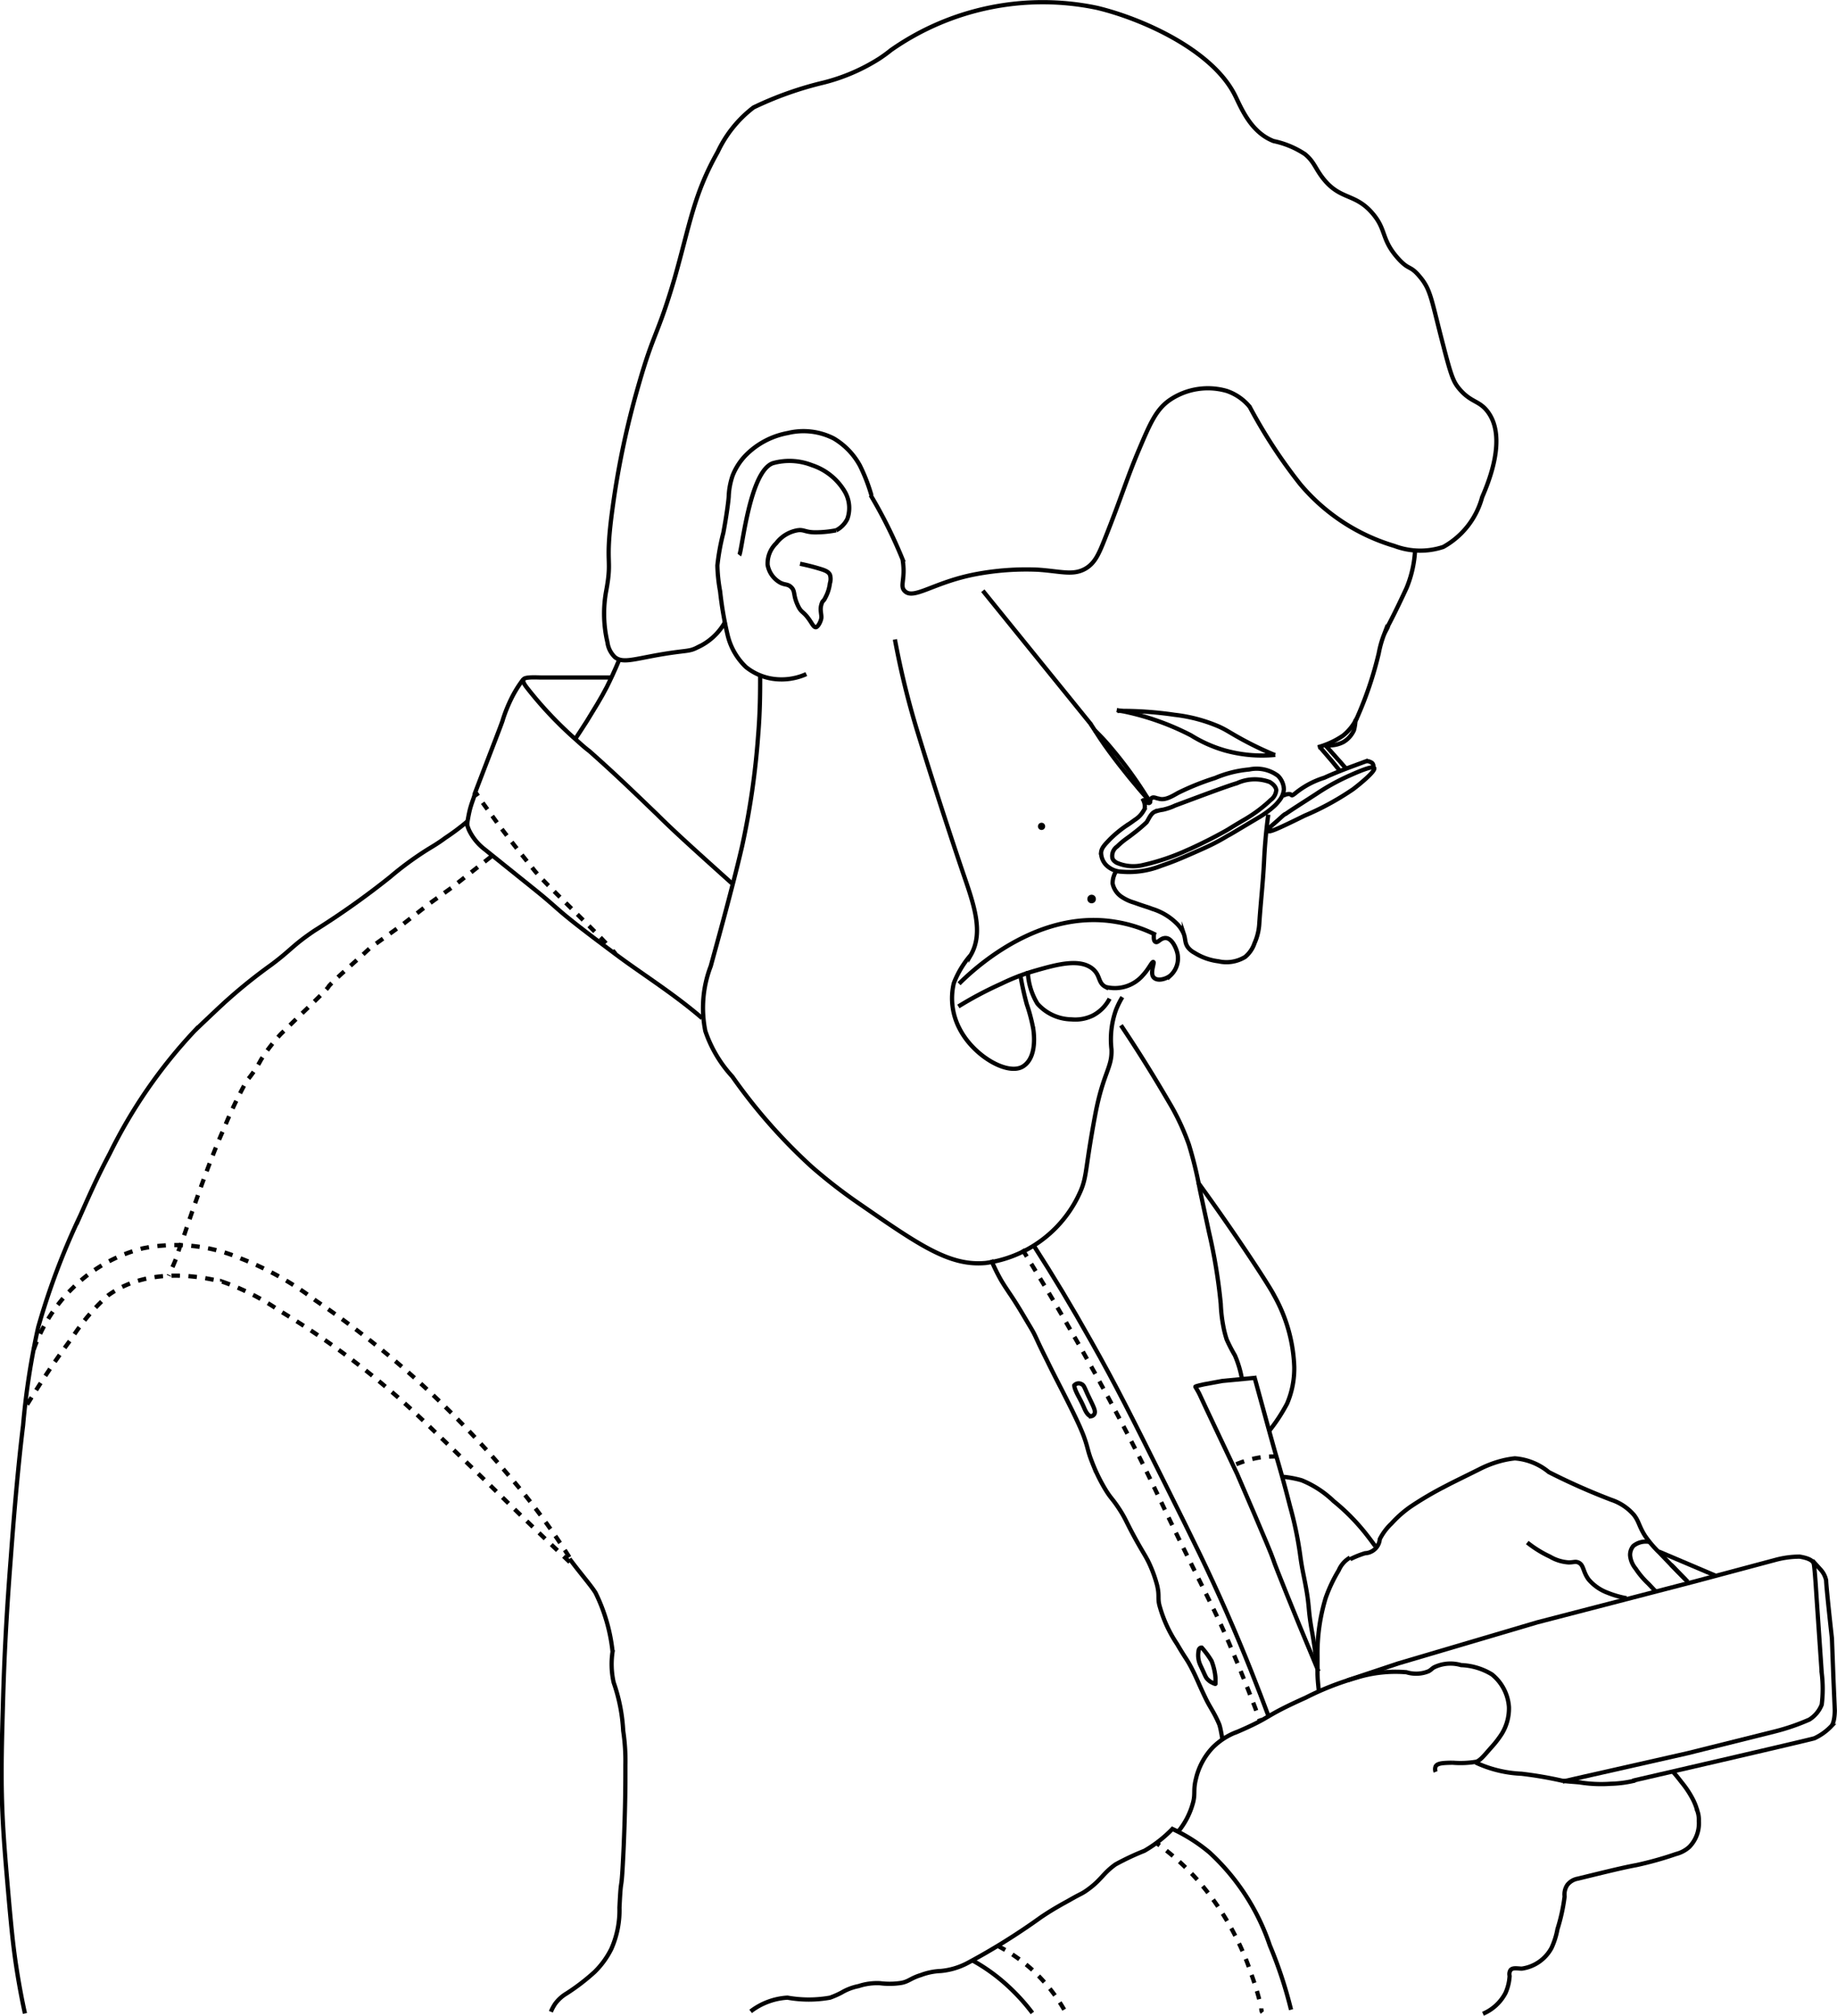 <svg xmlns="http://www.w3.org/2000/svg" viewBox="0 0 108.24 118.74"><defs><style>.cls-1,.cls-3,.cls-4,.cls-5{fill:none;}.cls-1,.cls-2,.cls-3,.cls-4,.cls-5{stroke:#000;stroke-miterlimit:10;stroke-width:0.25px;}.cls-3{stroke-dasharray:0.5;}.cls-4{stroke-dasharray:0.5 0.5;}.cls-5{stroke-dasharray:0.48 0.48;}</style></defs><title>versao-final</title><g id="frente"><path class="cls-1" d="M116.67,95.39a11.3,11.3,0,0,0,.56,1.15c.21.36.38.6.49.77.5.73.85,1.35,1.24,2s.27.55,1,2c.57,1.17.83,1.62,1.51,3,.26.54.44.91.64,1.42.28.75.23.88.51,1.58a10.13,10.13,0,0,0,.78,1.6c.35.57.39.5.81,1.14s.4.77,1.09,2c.39.69.46.76.66,1.17a7.57,7.57,0,0,1,.49,1.34c.16.67,0,.75.17,1.3a7.7,7.7,0,0,0,1,2.15c.55.94.56.85.87,1.45s.42.93.83,1.78c.24.5.51.84.79,1.51.09.24.16.78.2.91" transform="translate(-58.27 -21.17)"/></g><g id="gola"><path class="cls-1" d="M94.33,61.08c-.78,0-1.68,0-2.21,0-1,0-1.85,0-2,0s-.93-.05-1,.11.1.35.15.43A22.6,22.6,0,0,0,92,64.56c.32.28.63.58,1,.86,1.59,1.41,2.52,2.32,4,3.74,1,1,2.54,2.38,4.43,4.08" transform="translate(-58.27 -21.17)"/><path class="cls-1" d="M89.11,61.18a6.74,6.74,0,0,0-.68,1.08,8.87,8.87,0,0,0-.53,1.3c0,.07-.57,1.51-1.66,4.37,0,.15-.18.5-.3,1a8.46,8.46,0,0,0-.16.91" transform="translate(-58.27 -21.17)"/></g><g id="gola-2" data-name="gola"><path class="cls-1" d="M85.78,69.7a2.44,2.44,0,0,0,.13.38,3.14,3.14,0,0,0,.9,1.11l3,2.41c1.64,1.32,1,1,4.57,3.66,1.59,1.21,3.51,2.38,5.26,3.89" transform="translate(-58.27 -21.17)"/></g><g id="mangas"><path class="cls-1" d="M85.84,69.53a13.64,13.64,0,0,1-1.33,1c-.47.35-.82.54-1.12.73a19,19,0,0,0-2.13,1.57A47.71,47.71,0,0,1,76.79,76c-1.3.88-1.35,1.12-2.53,2a30.7,30.7,0,0,0-2.64,2.12c-.12.1-1.08,1-1.88,1.77a29.7,29.7,0,0,0-5,7.23c-.71,1.34-1.15,2.33-1.73,3.64a42.14,42.14,0,0,0-2.49,6.6,43.78,43.78,0,0,0-.89,5.78c-.1.79-.41,3.48-.72,7.75-.16,2.08-.37,5-.47,8.81-.08,2.81-.12,4.48,0,6.81.07,1.3.17,2.5.38,4.89.13,1.42.21,2.21.34,3.15.18,1.28.41,2.47.58,3.23" transform="translate(-58.27 -21.17)"/><path class="cls-1" d="M94.38,118.37a4.92,4.92,0,0,0,.05,1.92,10.17,10.17,0,0,1,.56,2.84,11.79,11.79,0,0,1,.13,2c0,1.17,0,2.39-.1,4.79-.15,3.31-.14,1.33-.25,3.63a5.62,5.62,0,0,1-.48,2.43,5,5,0,0,1-1,1.37,12.39,12.39,0,0,1-1.63,1.25,2.28,2.28,0,0,0-.67.6,2.64,2.64,0,0,0-.26.48" transform="translate(-58.27 -21.17)"/><path class="cls-1" d="M91.83,113c.68.91,1.25,1.55,1.53,2a10.3,10.3,0,0,1,1,3.43" transform="translate(-58.27 -21.17)"/><path class="cls-1" d="M128.86,90.83c2.11,2.89,4.21,6.09,4.5,6.68a9.28,9.28,0,0,1,1.17,4.17,5.29,5.29,0,0,1-.42,2.17,10.06,10.06,0,0,1-1.07,1.63" transform="translate(-58.27 -21.17)"/><path class="cls-1" d="M133.9,108.17a6.15,6.15,0,0,1,1.06.2,5.92,5.92,0,0,1,1.89,1.23,12.18,12.18,0,0,1,2,2.05c.15.19.36.48.45.6" transform="translate(-58.27 -21.17)"/><path class="cls-1" d="M127.41,128.85a7.49,7.49,0,0,1-1.71,1.35A15.24,15.24,0,0,0,124,131c-.76.54-.84.93-1.7,1.53-.31.22-.31.17-1.06.6-.49.27-1,.55-1.66,1a38.39,38.39,0,0,1-4.3,2.68,4.17,4.17,0,0,1-1.58.47,3.71,3.71,0,0,0-1.17.24c-.66.2-.73.42-1.29.48a4.45,4.45,0,0,1-1.11,0,3.46,3.46,0,0,0-1.27.17,3.16,3.16,0,0,0-1,.38,5.12,5.12,0,0,1-.68.3,7.09,7.09,0,0,1-2.51,0,3.94,3.94,0,0,0-2.17.81" transform="translate(-58.27 -21.17)"/><path class="cls-1" d="M134.34,139.56a25.34,25.34,0,0,0-1.25-3.79,13.14,13.14,0,0,0-3.54-5.46,9.73,9.73,0,0,0-2.27-1.43" transform="translate(-58.27 -21.17)"/></g><g id="bolso"><path class="cls-1" d="M132.3,102.33l-2,.19-1.09.2c-.52.11-.51.14-.51.14s.23.38.28.51,2.19,4.64,2.19,4.64,2,4.62,2.11,5,1.53,3.85,1.53,3.85l1.15,2.77" transform="translate(-58.27 -21.17)"/></g><g id="botoes-frente"><path class="cls-1" d="M133,122.23c-.56-1.5-1.37-3.61-2.46-6.09s-1.93-4.17-3.67-7.66c-1.9-3.81-2.85-5.72-4.31-8.3-1.19-2.12-2.18-3.76-3.41-5.68" transform="translate(-58.27 -21.17)"/><path class="cls-1" d="M129.08,118.23a5.11,5.11,0,0,1,.58.79,3.58,3.58,0,0,1,.23,1c0,.16,0,.3,0,.34s-.29-.11-.34-.15c-.25-.21-.18-.15-.55-.94a1.39,1.39,0,0,1-.11-.83C128.9,118.28,129,118.22,129.08,118.23Z" transform="translate(-58.27 -21.17)"/><path class="cls-1" d="M121.57,102.78c0,.1.05.29.28.71.06.12.16.29.31.64s.29.46.4.47a.27.27,0,0,0,.18-.11c.11-.17,0-.38-.3-1s-.28-.72-.48-.8A.34.34,0,0,0,121.57,102.78Z" transform="translate(-58.27 -21.17)"/></g><g id="maos"><path class="cls-1" d="M142.86,125.55a.44.44,0,0,1,0-.32c.1-.19.41-.21,1-.22a5.65,5.65,0,0,0,1.41-.06c.23-.09.44-.35.86-.83a5.86,5.86,0,0,0,.64-.83,2.86,2.86,0,0,0,.41-1.57,2.71,2.71,0,0,0-1-1.91,3.75,3.75,0,0,0-1.82-.55,2.22,2.22,0,0,0-1.59.13c-.15.09-.16.14-.32.23a1.93,1.93,0,0,1-1.31.06,7.79,7.79,0,0,0-2.94.32,16.69,16.69,0,0,0-3,1.18c-2.57,1.15-1.91,1.1-4,2a4,4,0,0,0-1.47.93,4,4,0,0,0-1,1.88c-.17.7,0,.87-.2,1.5a4.49,4.49,0,0,1-.85,1.59" transform="translate(-58.27 -21.17)"/></g><g id="maos-2" data-name="maos"><path class="cls-1" d="M158.24,127.74a1.58,1.58,0,0,1,.13.7,2,2,0,0,1-.56,1.53,1.85,1.85,0,0,1-.79.42,20.25,20.25,0,0,1-2.32.65c-.81.15-1.7.37-3.46.8a1,1,0,0,0-.62.37,1,1,0,0,0-.16.68,10.79,10.79,0,0,1-.42,1.92,4.58,4.58,0,0,1-.35,1.11,2.36,2.36,0,0,1-1.75,1.22c-.24,0-.54-.08-.67.09a.45.45,0,0,0-.05.34,2.86,2.86,0,0,1-.24,1,2.68,2.68,0,0,1-1.33,1.23" transform="translate(-58.27 -21.17)"/><path class="cls-1" d="M145.22,125a7,7,0,0,0,1.52.51,7.15,7.15,0,0,0,1.18.15,23,23,0,0,1,2.44.42" transform="translate(-58.27 -21.17)"/></g><g id="maos-3" data-name="maos"><line class="cls-1" x1="97.74" y1="91.4" x2="101.08" y2="92.82"/><line class="cls-1" x1="98.47" y1="92.18" x2="99.33" y2="93.07"/></g><g id="maos-4" data-name="maos"><path class="cls-1" d="M157.72,114.35c-.65-.64-1.28-1.3-1.68-1.72a6.34,6.34,0,0,1-.85-1c-.36-.58-.34-.82-.64-1.21a3,3,0,0,0-1.32-.89,38.16,38.16,0,0,1-3.7-1.64,3.56,3.56,0,0,0-2-.81,5.37,5.37,0,0,0-.89.17,6.38,6.38,0,0,0-1.2.47c-1,.5-1.53.75-2,1a20.22,20.22,0,0,0-2.06,1.21,6.71,6.71,0,0,0-1.13,1,3.29,3.29,0,0,0-.68.91.91.91,0,0,1-.87.83,5.39,5.39,0,0,0-.87.35" transform="translate(-58.27 -21.17)"/><path class="cls-1" d="M154.11,115.32A5.72,5.72,0,0,1,153,115a2.7,2.7,0,0,1-1.13-.79c-.35-.48-.27-.86-.61-1-.18-.07-.26,0-.56,0a2.45,2.45,0,0,1-1.1-.34,6.64,6.64,0,0,1-1.34-.83" transform="translate(-58.27 -21.17)"/></g><g id="maos-5" data-name="maos"><path class="cls-1" d="M156.81,125.5c.23.26.41.49.54.66a5.62,5.62,0,0,1,.7,1.07,3.5,3.5,0,0,1,.22.58" transform="translate(-58.27 -21.17)"/></g><g id="maos-6" data-name="maos"><path class="cls-1" d="M150.64,111.33" transform="translate(-58.27 -21.17)"/><path class="cls-1" d="M155.44,112a1.17,1.17,0,0,0-.93.24.81.81,0,0,0-.19.56,1.42,1.42,0,0,0,.32.77,5,5,0,0,0,.75.89c.14.14.38.41.46.48" transform="translate(-58.27 -21.17)"/></g><g id="camisa"><path class="cls-1" d="M137.81,112.93a1.58,1.58,0,0,0-.66.75,8.69,8.69,0,0,0-.77,1.63,11.15,11.15,0,0,0-.48,3.41c0,.47,0,1,0,1,0,.37.06.87.08,1.09" transform="translate(-58.27 -21.17)"/></g><g id="camisa-2" data-name="camisa"><path class="cls-1" d="M124.32,81.57c1.4,2.09,2.37,3.74,3,4.82a14,14,0,0,1,1,2.2,23.4,23.4,0,0,1,.64,2.62c.34,1.61.52,2.41.54,2.52a32.27,32.27,0,0,1,.7,4.25,8.81,8.81,0,0,0,.16,1.37,6,6,0,0,0,.19.73,9.1,9.1,0,0,0,.48.93,6.13,6.13,0,0,1,.41,1.35" transform="translate(-58.27 -21.17)"/></g><g id="bolso-2" data-name="bolso"><path class="cls-1" d="M132.17,102.24c.51,1.86.94,3.44,1.23,4.47.24.81.53,1.81.88,3.19a21.6,21.6,0,0,1,.59,2.81c.14,1.06.24,1.29.41,2.32.14.88.08,1,.27,2.11.15.79.23,1.44.28,1.87" transform="translate(-58.27 -21.17)"/></g><g id="pulso"><path class="cls-1" d="M115.61,136.68a10.66,10.66,0,0,1,2,1.44,11.74,11.74,0,0,1,1.49,1.63" transform="translate(-58.27 -21.17)"/></g><g id="telemovel"><path class="cls-1" d="M137.66,120.16l3-1,8.19-2.42,9.29-2.41,4.79-1.28a5.5,5.5,0,0,1,1.38-.18c.42.07.77.19.83.42s.16,1.9.16,1.9l.31,4.54a7.64,7.64,0,0,1,0,1.86,1.83,1.83,0,0,1-.73.88,12.7,12.7,0,0,1-2,.69l-5.17,1.29-6.19,1.4-1.18.27" transform="translate(-58.27 -21.17)"/></g><g id="telemovel-2" data-name="telemovel"><path class="cls-1" d="M165.06,113.1l.48.53a1.34,1.34,0,0,1,.33.64c0,.35.34,3.41.34,3.41l.09,2.38.08,1.87s0,.7-.2.92a3.27,3.27,0,0,1-1,.72c-.29.1-10.71,2.5-10.71,2.5" transform="translate(-58.27 -21.17)"/><path class="cls-1" d="M154.18,126.05" transform="translate(-58.27 -21.17)"/></g><g id="telemovel-3" data-name="telemovel"><path class="cls-1" d="M150.35,126.07c.23.05.6.06,1,.1a8,8,0,0,0,1.83.08,6.62,6.62,0,0,0,1.43-.19" transform="translate(-58.27 -21.17)"/></g><g id="nariz"><path class="cls-1" d="M133,69.16c-.16,1.17-.22,2.12-.25,2.76-.06,1.23-.2,2.44-.28,3.66a3.27,3.27,0,0,1-.28,1.15,1.81,1.81,0,0,1-.55.81,2.11,2.11,0,0,1-1.57.26,3.44,3.44,0,0,1-1.43-.51,1.14,1.14,0,0,1-.38-.32c-.18-.25-.13-.46-.23-.76a1.91,1.91,0,0,0-.48-.69,3.49,3.49,0,0,0-1.39-.81c-.3-.12-.38-.12-1.07-.37a2.58,2.58,0,0,1-.67-.3,1.26,1.26,0,0,1-.59-.81,1.22,1.22,0,0,1,.08-.48.82.82,0,0,1,.16-.29" transform="translate(-58.27 -21.17)"/></g><g id="oculos"><line class="cls-1" x1="57.91" y1="34.8" x2="64.3" y2="42.69"/><path class="cls-1" d="M122.54,63.83c.35.54.7,1.09,1.11,1.64.78,1.06,1.56,2,2.33,2.87" transform="translate(-58.27 -21.17)"/><path class="cls-1" d="M122.79,64.21a12.49,12.49,0,0,1,1,1.08,24.43,24.43,0,0,1,2,2.74l.18.27" transform="translate(-58.27 -21.17)"/></g><g id="oculos-2" data-name="oculos"><path class="cls-1" d="M125.64,68.31s.11.21.08.45c0,0,0,.07-.06.16a1.56,1.56,0,0,1-.53.55c-.27.2-.44.31-.55.38a6.83,6.83,0,0,0-.89.74c-.34.35-.51.53-.54.79a1.05,1.05,0,0,0,.34.79,1.35,1.35,0,0,0,.85.35,5.17,5.17,0,0,0,2.36-.35c.62-.21,1.06-.39,1.9-.76s1.29-.57,2-1c.25-.13.2-.11,1.9-1.12a5.53,5.53,0,0,0,.78-.57,2.14,2.14,0,0,0,.35-.37,1.22,1.22,0,0,0,.29-.68,1.18,1.18,0,0,0-.35-.8,2.11,2.11,0,0,0-1.7-.37,6.62,6.62,0,0,0-2,.5,15.38,15.38,0,0,0-2.17.87c-.36.2-.79.48-1.18.34-.1,0-.31-.14-.42,0s0,.21-.11.26S125.7,68.27,125.64,68.31Z" transform="translate(-58.27 -21.17)"/></g><g id="oculos-3" data-name="oculos"><path class="cls-1" d="M125.83,69.61c.11-.16.24-.5.46-.61a2,2,0,0,1,.5-.13,3.47,3.47,0,0,0,.73-.25c1-.37,3-1.13,3.63-1.31a2.53,2.53,0,0,1,1.94-.07c.08.05.35.22.38.47a.8.8,0,0,1-.32.58,8.38,8.38,0,0,1-1.45,1.1c-1.21.71-.87.54-1.4.83-1.09.6-2,1-2.21,1.09a13.23,13.23,0,0,1-2.43.81,2.45,2.45,0,0,1-1.6-.13c-.2-.12-.24-.23-.25-.3a.67.67,0,0,1,.28-.65c.44-.42.53-.43,1-.8A8.74,8.74,0,0,0,125.83,69.61Z" transform="translate(-58.27 -21.17)"/></g><g id="oculos-4" data-name="oculos"><path class="cls-1" d="M133,70.12c.06.09.48-.08,2.14-.9A16.26,16.26,0,0,0,138,67.66c.5-.38,1.34-1.09,1.24-1.25s-1.08.28-1.59.51a12.93,12.93,0,0,0-1.79,1c-1,.65-1.27.81-1.84,1.2-.06,0-.23.17-.52.43S132.94,70,133,70.12Z" transform="translate(-58.27 -21.17)"/></g><g id="oculo"><path class="cls-1" d="M133.87,68.06a.58.58,0,0,1,.39-.11c.07,0,.09.07.14.07s.21-.13.23-.15a5.07,5.07,0,0,1,1.66-.88c.58-.26,1-.43,1.7-.69l.89-.33" transform="translate(-58.27 -21.17)"/></g><g id="oculos-5" data-name="oculos"><path class="cls-1" d="M138.81,66a.69.69,0,0,1,.3.11c.13.12.07.27.08.33" transform="translate(-58.27 -21.17)"/><path class="cls-1" d="M137.2,66.56l-.43-.53-.73-.85" transform="translate(-58.27 -21.17)"/><path class="cls-1" d="M137.6,66.47c-.13-.14-.35-.42-.48-.55L136.3,65" transform="translate(-58.27 -21.17)"/></g><g id="pescoço-orelha"><path class="cls-1" d="M94.77,60c-.26.64-.57,1.29-.75,1.65-.37.71-.71,1.25-1.17,2-.28.45-.53.81-.69,1.06" transform="translate(-58.27 -21.17)"/><path class="cls-1" d="M109.62,50.36a10.56,10.56,0,0,0-.68-1.76A4.2,4.2,0,0,0,107.4,47a3.92,3.92,0,0,0-2.71-.32A4.66,4.66,0,0,0,102.2,48a3.66,3.66,0,0,0-.76,1.18,4.3,4.3,0,0,0-.23,1.18c0,.24-.15,1.31-.32,2.2a13.21,13.21,0,0,0-.35,1.92A9.46,9.46,0,0,0,100.7,56a20.79,20.79,0,0,0,.45,2.61,3.82,3.82,0,0,0,1.08,1.86,3.32,3.32,0,0,0,1.47.67,3.56,3.56,0,0,0,2.08-.26" transform="translate(-58.27 -21.17)"/><path class="cls-1" d="M107.54,52.41a1.49,1.49,0,0,0,.66-.68,1.92,1.92,0,0,0-.19-1.66,3.53,3.53,0,0,0-1.91-1.5,3.63,3.63,0,0,0-2.27-.12c-1.4.44-1.84,5.21-2,5.42" transform="translate(-58.27 -21.17)"/><path class="cls-1" d="M107.54,52.41a6.51,6.51,0,0,1-1.22.12c-.57,0-.67-.16-1-.13a2,2,0,0,0-1.31.77,1.66,1.66,0,0,0-.51,1.28,1.5,1.5,0,0,0,.67,1c.33.21.5.09.73.32s.1.43.35,1,.33.33.77,1c.13.2.21.35.32.35s.28-.3.32-.51-.09-.48,0-.8.1-.14.25-.45a2.39,2.39,0,0,0,.26-.83.83.83,0,0,0,0-.51c-.1-.18-.28-.25-.61-.35s-.67-.19-1.15-.29" transform="translate(-58.27 -21.17)"/></g><g id="sobrancelha"><path class="cls-1" d="M133.39,65.65a19.83,19.83,0,0,1-2.07-1c-.63-.35-.79-.48-1.23-.68a9.19,9.19,0,0,0-2.6-.69,21.34,21.34,0,0,0-3.38-.23" transform="translate(-58.27 -21.17)"/></g><g id="sobrancelha-2" data-name="sobrancelha"><path class="cls-1" d="M124.07,63a15.42,15.42,0,0,1,4.38,1.49,7.87,7.87,0,0,0,2,.89,8.42,8.42,0,0,0,1.4.26,8.06,8.06,0,0,0,1.56,0" transform="translate(-58.27 -21.17)"/></g><g id="sobrancelha-3" data-name="sobrancelha"><path class="cls-1" d="M138.21,63.5a3,3,0,0,1-.8,1,5,5,0,0,1-1.49.69" transform="translate(-58.27 -21.17)"/></g><g id="sobrancelha-4" data-name="sobrancelha"><path class="cls-1" d="M136.43,65.07a1.74,1.74,0,0,0,1-.19,1.55,1.55,0,0,0,.62-.7,2.72,2.72,0,0,0,.09-.64" transform="translate(-58.27 -21.17)"/></g><g id="sinais"><ellipse class="cls-2" cx="61.37" cy="48.68" rx="0.09" ry="0.09"/><circle class="cls-2" cx="64.32" cy="52.96" r="0.13"/></g><g id="testa"><path class="cls-1" d="M141.65,53.57a6.7,6.7,0,0,1-.5,2.23c-.16.35-.66,1.42-1.09,2.23,0,.09-.14.28-.25.55a6,6,0,0,0-.3,1.07,21.47,21.47,0,0,1-1.32,3.89" transform="translate(-58.27 -21.17)"/></g><g id="labio"><path class="cls-1" d="M123.65,80a2.32,2.32,0,0,1-1,1,2.37,2.37,0,0,1-1.25.22,2.73,2.73,0,0,1-2-.92,3.92,3.92,0,0,1-.57-1.92" transform="translate(-58.27 -21.17)"/></g><g id="barba"><path class="cls-1" d="M103.06,61c0,.87,0,2.08-.12,3.51A46,46,0,0,1,102,71c-.56,2.45-1.73,6.63-1.85,7.08a6.85,6.85,0,0,0-.32,3.83,7.49,7.49,0,0,0,1.59,2.68,32.25,32.25,0,0,0,4.66,5.3,30.29,30.29,0,0,0,2.88,2.23c3.52,2.43,5.28,3.65,7.4,3.45a7.14,7.14,0,0,0,5.36-3.77c.66-1.29.39-1.29,1.09-5,.47-2.46,1-2.74.95-3.82a5.16,5.16,0,0,1,.26-2.3,5,5,0,0,1,.38-.77" transform="translate(-58.27 -21.17)"/></g><g id="barba-2" data-name="barba"><path class="cls-1" d="M111,58.84a49.09,49.09,0,0,0,1.32,5.4c1.35,4.42,2.72,8.43,2.72,8.43.61,1.78,1.2,3.43.43,4.76a5.6,5.6,0,0,0-1,1.66,3.85,3.85,0,0,0,.34,2.68c.82,1.61,2.85,2.78,3.74,2.22s.61-2.14.6-2.22a10.15,10.15,0,0,0-.38-1.44,17.56,17.56,0,0,1-.39-1.79" transform="translate(-58.27 -21.17)"/></g><g id="bigode"><path class="cls-1" d="M126.37,76.24a8.1,8.1,0,0,0-2.34-.76c-4.72-.81-8.6,3-9.25,3.64" transform="translate(-58.27 -21.17)"/></g><g id="bigode-2" data-name="bigode"><path class="cls-1" d="M114.74,80.46a21.82,21.82,0,0,1,2.53-1.34,12.25,12.25,0,0,1,2-.77c1.26-.36,2.62-.74,3.39-.1.47.4.29.82.76,1.06a2.18,2.18,0,0,0,2.21-.71c.33-.35.52-.8.6-.76s-.2.63,0,.89.71.14,1-.09a1.37,1.37,0,0,0,.38-1.44c-.09-.29-.32-.75-.64-.77s-.46.3-.61.23-.1-.37-.09-.54" transform="translate(-58.27 -21.17)"/></g><g id="cabelo"><path class="cls-1" d="M131.88,45.09a30.12,30.12,0,0,0,3,4.6,11.52,11.52,0,0,0,5.55,3.64,4.31,4.31,0,0,0,2.88.06,4.76,4.76,0,0,0,2.29-2.93c.37-.86,1.49-3.52.32-5.05-.52-.68-1-.51-1.72-1.4-.29-.37-.43-.7-.89-2.49-.7-2.67-.72-3.24-1.34-4s-.64-.39-1.28-1.08c-1.06-1.16-.7-1.7-1.53-2.68-1.06-1.26-1.95-.76-3-2.17-.42-.57-.48-.91-1-1.34a5.3,5.3,0,0,0-1.85-.77c-1.39-.54-1.94-2.05-2.3-2.75-1.37-2.66-5.5-4.48-8.11-5.1a15.58,15.58,0,0,0-12.13,2.49,8.35,8.35,0,0,1-.7.51,11.27,11.27,0,0,1-3.25,1.4,20.4,20.4,0,0,0-4.15,1.47,7.07,7.07,0,0,0-2.11,2.62c-1.42,2.52-1.63,4.24-2.55,7.47-1,3.39-1.21,3.1-2.11,6.25a50.11,50.11,0,0,0-1.53,7.21c-.49,3.54,0,2.87-.38,4.92A7.36,7.36,0,0,0,94.06,59a1.48,1.48,0,0,0,.45.89c.44.34,1,.14,2.49-.13,1.76-.31,1.84-.18,2.36-.45A3.53,3.53,0,0,0,101,57.8" transform="translate(-58.27 -21.17)"/></g><g id="cabelo-2" data-name="cabelo"><path class="cls-1" d="M131.9,45.13a3,3,0,0,0-1.35-.93,4,4,0,0,0-3.32.51c-.83.56-1.18,1.37-1.87,3s-1,2.72-2,5.23c-.35.88-.57,1.38-1.1,1.71-.75.45-1.47.17-2.85.08a16,16,0,0,0-3.62.26c-2.5.47-3.68,1.53-4.21,1-.32-.31.07-.71-.13-1.87a27.89,27.89,0,0,0-1.88-3.78" transform="translate(-58.27 -21.17)"/></g><g id="PICOTADO-OMBRO"><path class="cls-3" d="M87.21,71.63l-2.34,1.84-1.27.91-1.66,1.29L80.09,77l-.55.51s-1.88,1.66-1.91,1.78S76,80.93,76,80.93l-1.18,1.15a10.3,10.3,0,0,0-1.16,1.5,7.22,7.22,0,0,1-.85,1.26,25,25,0,0,0-1.36,2.85c-1,2.2-2.41,6.49-2.41,6.49a5.52,5.52,0,0,0-.28.8c0,.12-.55,1.34-.55,1.34" transform="translate(-58.27 -21.17)"/><path class="cls-3" d="M65.06,95" transform="translate(-58.27 -21.17)"/></g><g id="PICOTADO-MANGA"><path class="cls-3" d="M59.87,103.91c.62-1,1.4-2.26,2.64-3.92a12.2,12.2,0,0,1,2.13-2.51c2.53-1.83,5.87-1,6.72-.81a14.07,14.07,0,0,1,3.36,1.7,47.17,47.17,0,0,1,6.34,4.55c1.21,1,2.34,2.12,4.6,4.3,1.41,1.36,2.42,2.38,4.64,4.51l1.59,1.51" transform="translate(-58.27 -21.17)"/><path class="cls-3" d="M60.26,100.67a9.37,9.37,0,0,1,2.29-3.62,9,9,0,0,1,4.13-2.34,9.78,9.78,0,0,1,5.79.6,17.93,17.93,0,0,1,4.38,2.46,55.08,55.08,0,0,1,5.79,4.52A58.5,58.5,0,0,1,88.17,108a40.8,40.8,0,0,1,3.71,5" transform="translate(-58.27 -21.17)"/></g><g id="PICOTADO-OMBRO-2" data-name="PICOTADO-OMBRO"><path class="cls-3" d="M131.11,107.43a6.14,6.14,0,0,1,1.38-.4,6.23,6.23,0,0,1,1-.06" transform="translate(-58.27 -21.17)"/></g><g id="PICOTADO-FRENTE"><path class="cls-3" d="M118.51,94.77c1.73,2.79,3.15,5.26,4.28,7.3s1.86,3.47,2.06,3.85c1.49,2.88,1.49,3.1,3.59,7.34,1.19,2.41,1.56,3.1,2.23,4.66s1.56,3.81,1.87,4.7" transform="translate(-58.27 -21.17)"/></g><g id="PICOTADO-PULSO"><path class="cls-1" d="M126.39,129.73l.21.15" transform="translate(-58.27 -21.17)"/><path class="cls-4" d="M127,130.19a14.73,14.73,0,0,1,1.76,1.65,16.21,16.21,0,0,1,3.25,5.65,16.9,16.9,0,0,1,.53,1.75" transform="translate(-58.27 -21.17)"/><path class="cls-1" d="M132.59,139.48c0,.08,0,.17.06.24" transform="translate(-58.27 -21.17)"/><path class="cls-3" d="M117.06,135.8a9.78,9.78,0,0,1,2,1.38,10,10,0,0,1,2,2.53" transform="translate(-58.27 -21.17)"/></g><g id="PICOTADO-GOLA"><path class="cls-1" d="M86.3,67.86l.14.2" transform="translate(-58.27 -21.17)"/><path class="cls-5" d="M86.71,68.46l1,1.38c.23.3.84,1.12,2.09,2.66.64.78,3.12,3.09,4.41,4.48" transform="translate(-58.27 -21.17)"/><path class="cls-1" d="M94.37,77.16l.16.19" transform="translate(-58.27 -21.17)"/></g></svg>
